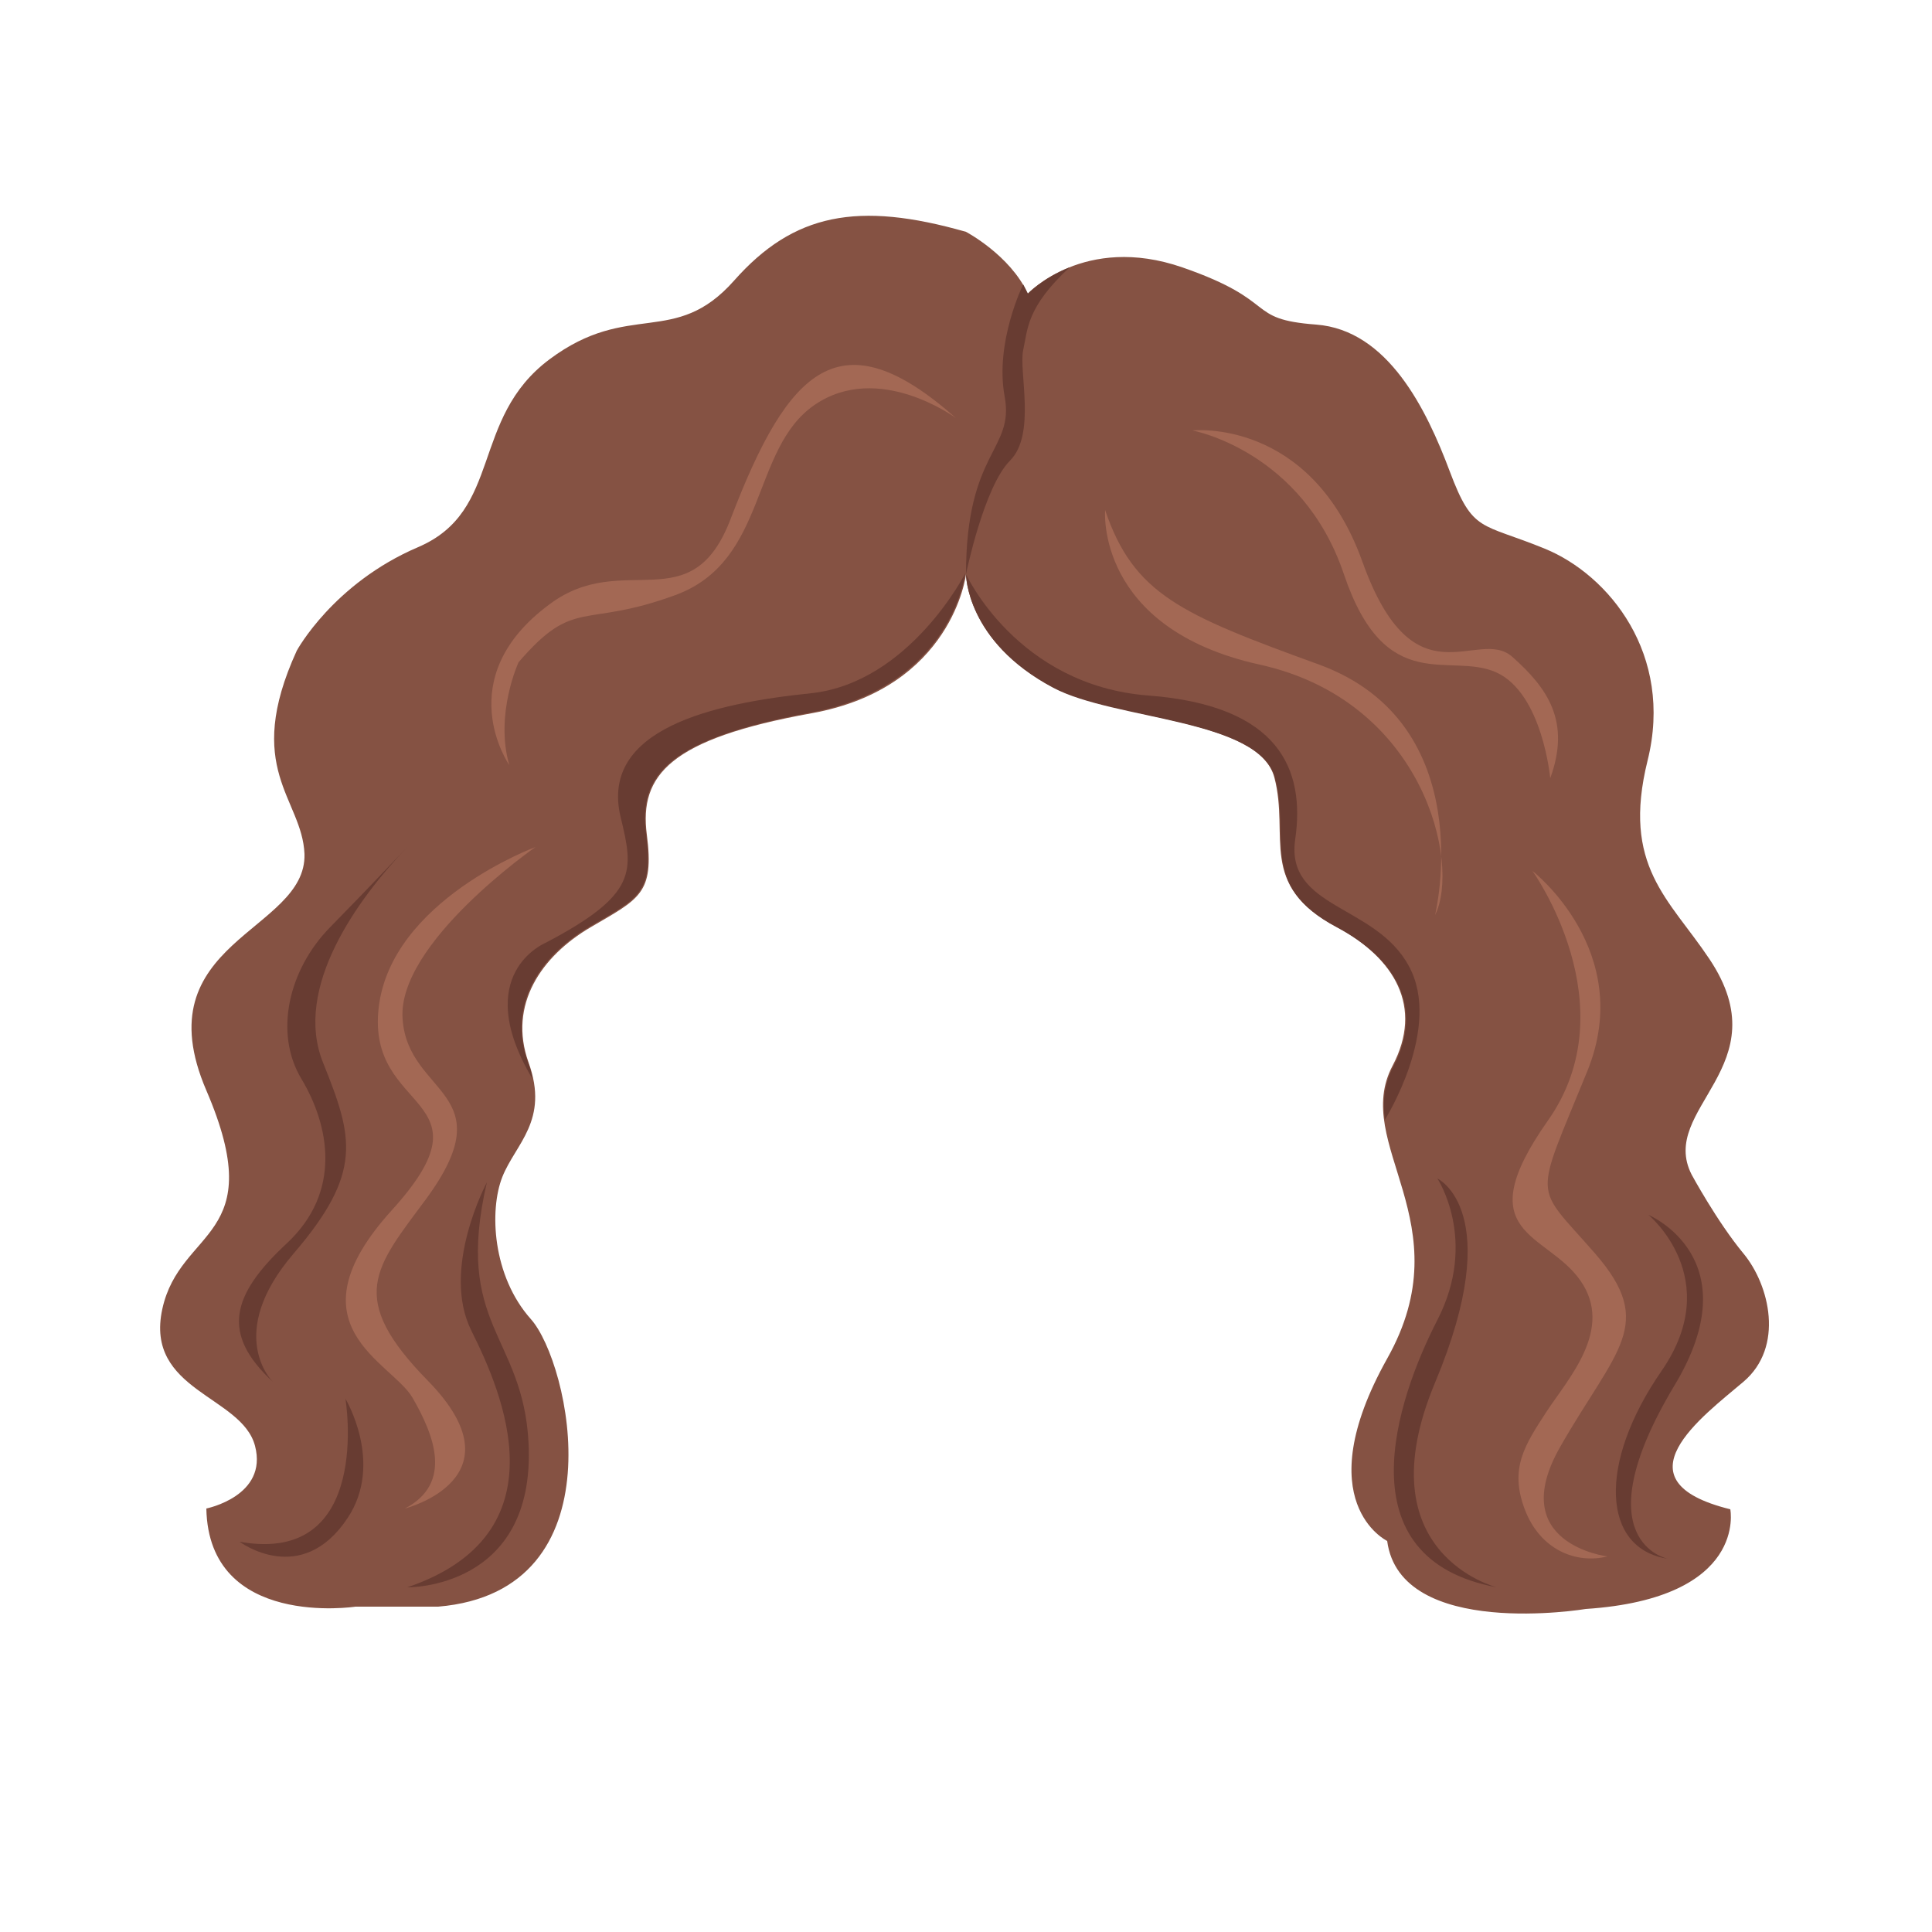 <?xml version="1.0" encoding="utf-8"?>
<!-- Generator: Adobe Illustrator 16.0.0, SVG Export Plug-In . SVG Version: 6.00 Build 0)  -->
<!DOCTYPE svg PUBLIC "-//W3C//DTD SVG 1.1//EN" "http://www.w3.org/Graphics/SVG/1.1/DTD/svg11.dtd">
<svg version="1.1" id="Layer_3_copy_2" xmlns:x="http://ns.adobe.com/Extensibility/1.0/" xmlns:i="http://ns.adobe.com/AdobeIllustrator/10.0/" xmlns:graph="http://ns.adobe.com/Graphs/1.0/"
	 xmlns="http://www.w3.org/2000/svg" xmlns:xlink="http://www.w3.org/1999/xlink" xmlns:a="http://ns.adobe.com/AdobeSVGViewerExtensions/3.0/"
	 x="0px" y="0px" width="250px" height="250px" viewBox="0 0 250 250" style="enable-background:new 0 0 250 250;"
	 xml:space="preserve">
<path style="fill:#855243;" d="M125,74.3c0,0-1.7,14.7-20,18s-22.3,8-21.3,15.7s-1,8.3-7.3,12s-10.7,10-8,17.5S66.7,148,65,152.3
	s-1.3,12.8,3.7,18.4s11.7,35.2-12,37.2c0,0-7.7,0-10.7,0c0,0-19,2.9-19.3-12.7c0,0,8-1.6,6.3-8.1s-14.3-7.1-12-17.7s14-9,5.7-28.3
	s13-20.5,12.7-30.6c-0.3-7.2-8-11-1-26.3c0,0,4.7-8.7,15.7-13.4s6.7-16.6,17-24.3S87.3,45,95,36.3S111,26,125,30c0,0,5.7,3,8,8
	c0,0,7.3-7.8,20-3.4s8,6.7,17.3,7.4s14.3,11,17.3,19s4,6.6,12.3,10s16.7,13.7,13.3,27.4s2.8,17.9,8,25.7c9.3,13.9-6.7,19.3-2.3,27.9
	c0,0,3.3,6.1,6.7,10.2s5.3,12.1,0,16.6s-16.7,12.8-1.7,16.5c0,0,2.3,11.5-18.7,12.9c0,0-24,4-25.7-8.8c0,0-10.4-5,0-23.6
	c9.9-17.6-4.7-27.7,0.7-37.9c4-7.6,0.3-13.9-7.3-18c-10.2-5.4-6-11.7-8-19.3s-20.7-7.5-28.7-11.7C125,83,125,74.3,125,74.3z"/>
<g>
	<path style="fill:#683C32;" d="M182.3,125c-4.3-8-16-7.4-14.7-16.4s-2-17.3-19-18.6S125,74.3,125,74.3s0,8.7,11.3,14.7
		c7.9,4.2,26.7,4,28.7,11.7s-2.2,13.9,8,19.3c7.7,4.1,11.3,10.4,7.3,18c-1.2,2.3-1.4,4.6-1.1,6.9l0,0
		C179.2,144.9,186.7,133,182.3,125z"/>
	<path style="fill:#683C32;" d="M105,89.7c-12.7,1.3-27.4,4.6-24.7,16c1.7,7,2.3,10-9.7,16.3c0,0-9.8,4-1.7,17.6
		c-0.1-0.7-0.3-1.4-0.6-2.2c-2.7-7.5,1.7-13.8,8-17.5s8.3-4.3,7.3-12s3-12.3,21.3-15.7s20-18,20-18S117.7,88.3,105,89.7z"/>
	<path style="fill:#A36854;" d="M69.3,109.6c0,0-18.7,6.9-20.3,20.8s15.3,11.2,1.7,26.2s0,19.6,2.7,24.3s5.3,11-1,14.3
		c0,0,15.3-3.9,3-16.5c-10.6-10.8-6.9-14.6-0.3-23.5c10.3-14-2.3-13.4-3-23.3C51.3,122.1,69.3,109.6,69.3,109.6z"/>
	<path style="fill:#683C32;" d="M52.7,109.6c0,0-4.7,5-10,10.4s-7.3,13.6-3.7,19.6s5.3,14.6-1.9,21.3s-8.5,11.7-1.8,17.9
		c0,0-6.3-6.1,2.7-16.6s7.7-15,3.8-24.7S46.3,116.3,52.7,109.6z"/>
	<path style="fill:#683C32;" d="M44.7,181c0,0,3.6,21.6-13.7,18.5c0,0,8,6,14-3.1C49.7,189.3,44.7,181,44.7,181z"/>
	<path style="fill:#683C32;" d="M63,153c0,0-6,11.2-2,19.2c4,8,12,26.3-8.3,33.2c0,0,16.6,0.3,15.7-18.6
		C67.7,172.7,58.7,171.6,63,153z"/>
	<path style="fill:#683C32;" d="M186,152.5c0,0,5.3,8,0,18.3s-12.3,30.9,7.7,34.6c0,0-17.3-4.3-8-26.5S186,152.5,186,152.5z"/>
	<path style="fill:#A36854;" d="M198.3,112.7c0,0,12.5,17.4,2,32.3s-0.2,14.4,4.2,20.7s-1.6,12.7-4.4,17s-4.8,7.3-2.8,12.6
		s6.7,7.1,10.7,6.1c0,0-13.3-1.6-6.1-14.2s12.5-15.8,4.5-25s-8-6.4-1-23.6C211.7,123.1,198.3,112.7,198.3,112.7z"/>
	<path style="fill:#683C32;" d="M213.3,157.2c0,0,10,8.2,1.7,20.2s-7.7,23,0.8,24.3c0,0-11.2-2.2,0.8-22.3
		C226.7,162.8,213.3,157.2,213.3,157.2z"/>
	<path style="fill:#A36854;" d="M143,66c0,0-1.3,15.3,20,20s26,25.8,22.7,32.4c0,0,6-24.7-15-32.4C152.8,79.5,146.7,76.9,143,66z"/>
	<path style="fill:#A36854;" d="M154.3,55.7c0,0,15.3-1.7,22,17S191.2,81,195.7,85s7.6,8.3,4.9,15.7c0,0-1-11-7-13.7
		s-14.3,3.3-19.7-12.7S154.3,55.7,154.3,55.7z"/>
	<path style="fill:#A36854;" d="M123.7,54.1c0,0-10-7.4-18.3-1.7s-6,20.2-18,24.6s-13,0.2-20.3,8.7c0,0-3.1,6.7-1.2,13.3
		c0,0-7.8-11.2,5.2-20.8C80.7,71,89.5,80.6,94.6,67C102,47.7,108.7,40.8,123.7,54.1z"/>
	<path style="fill:#683C32;" d="M132.4,45.3c0.6-2.7,0.4-5.5,6-10.7C134.9,36,133,38,133,38c-0.2-0.4-0.4-0.8-0.6-1.2
		c0,0-3.7,7.5-2.4,14.5c1.3,7-5,7-5,23c0,0,2.3-11.3,5.7-14.7S131.8,48,132.4,45.3z"/>
</g>
</svg>
